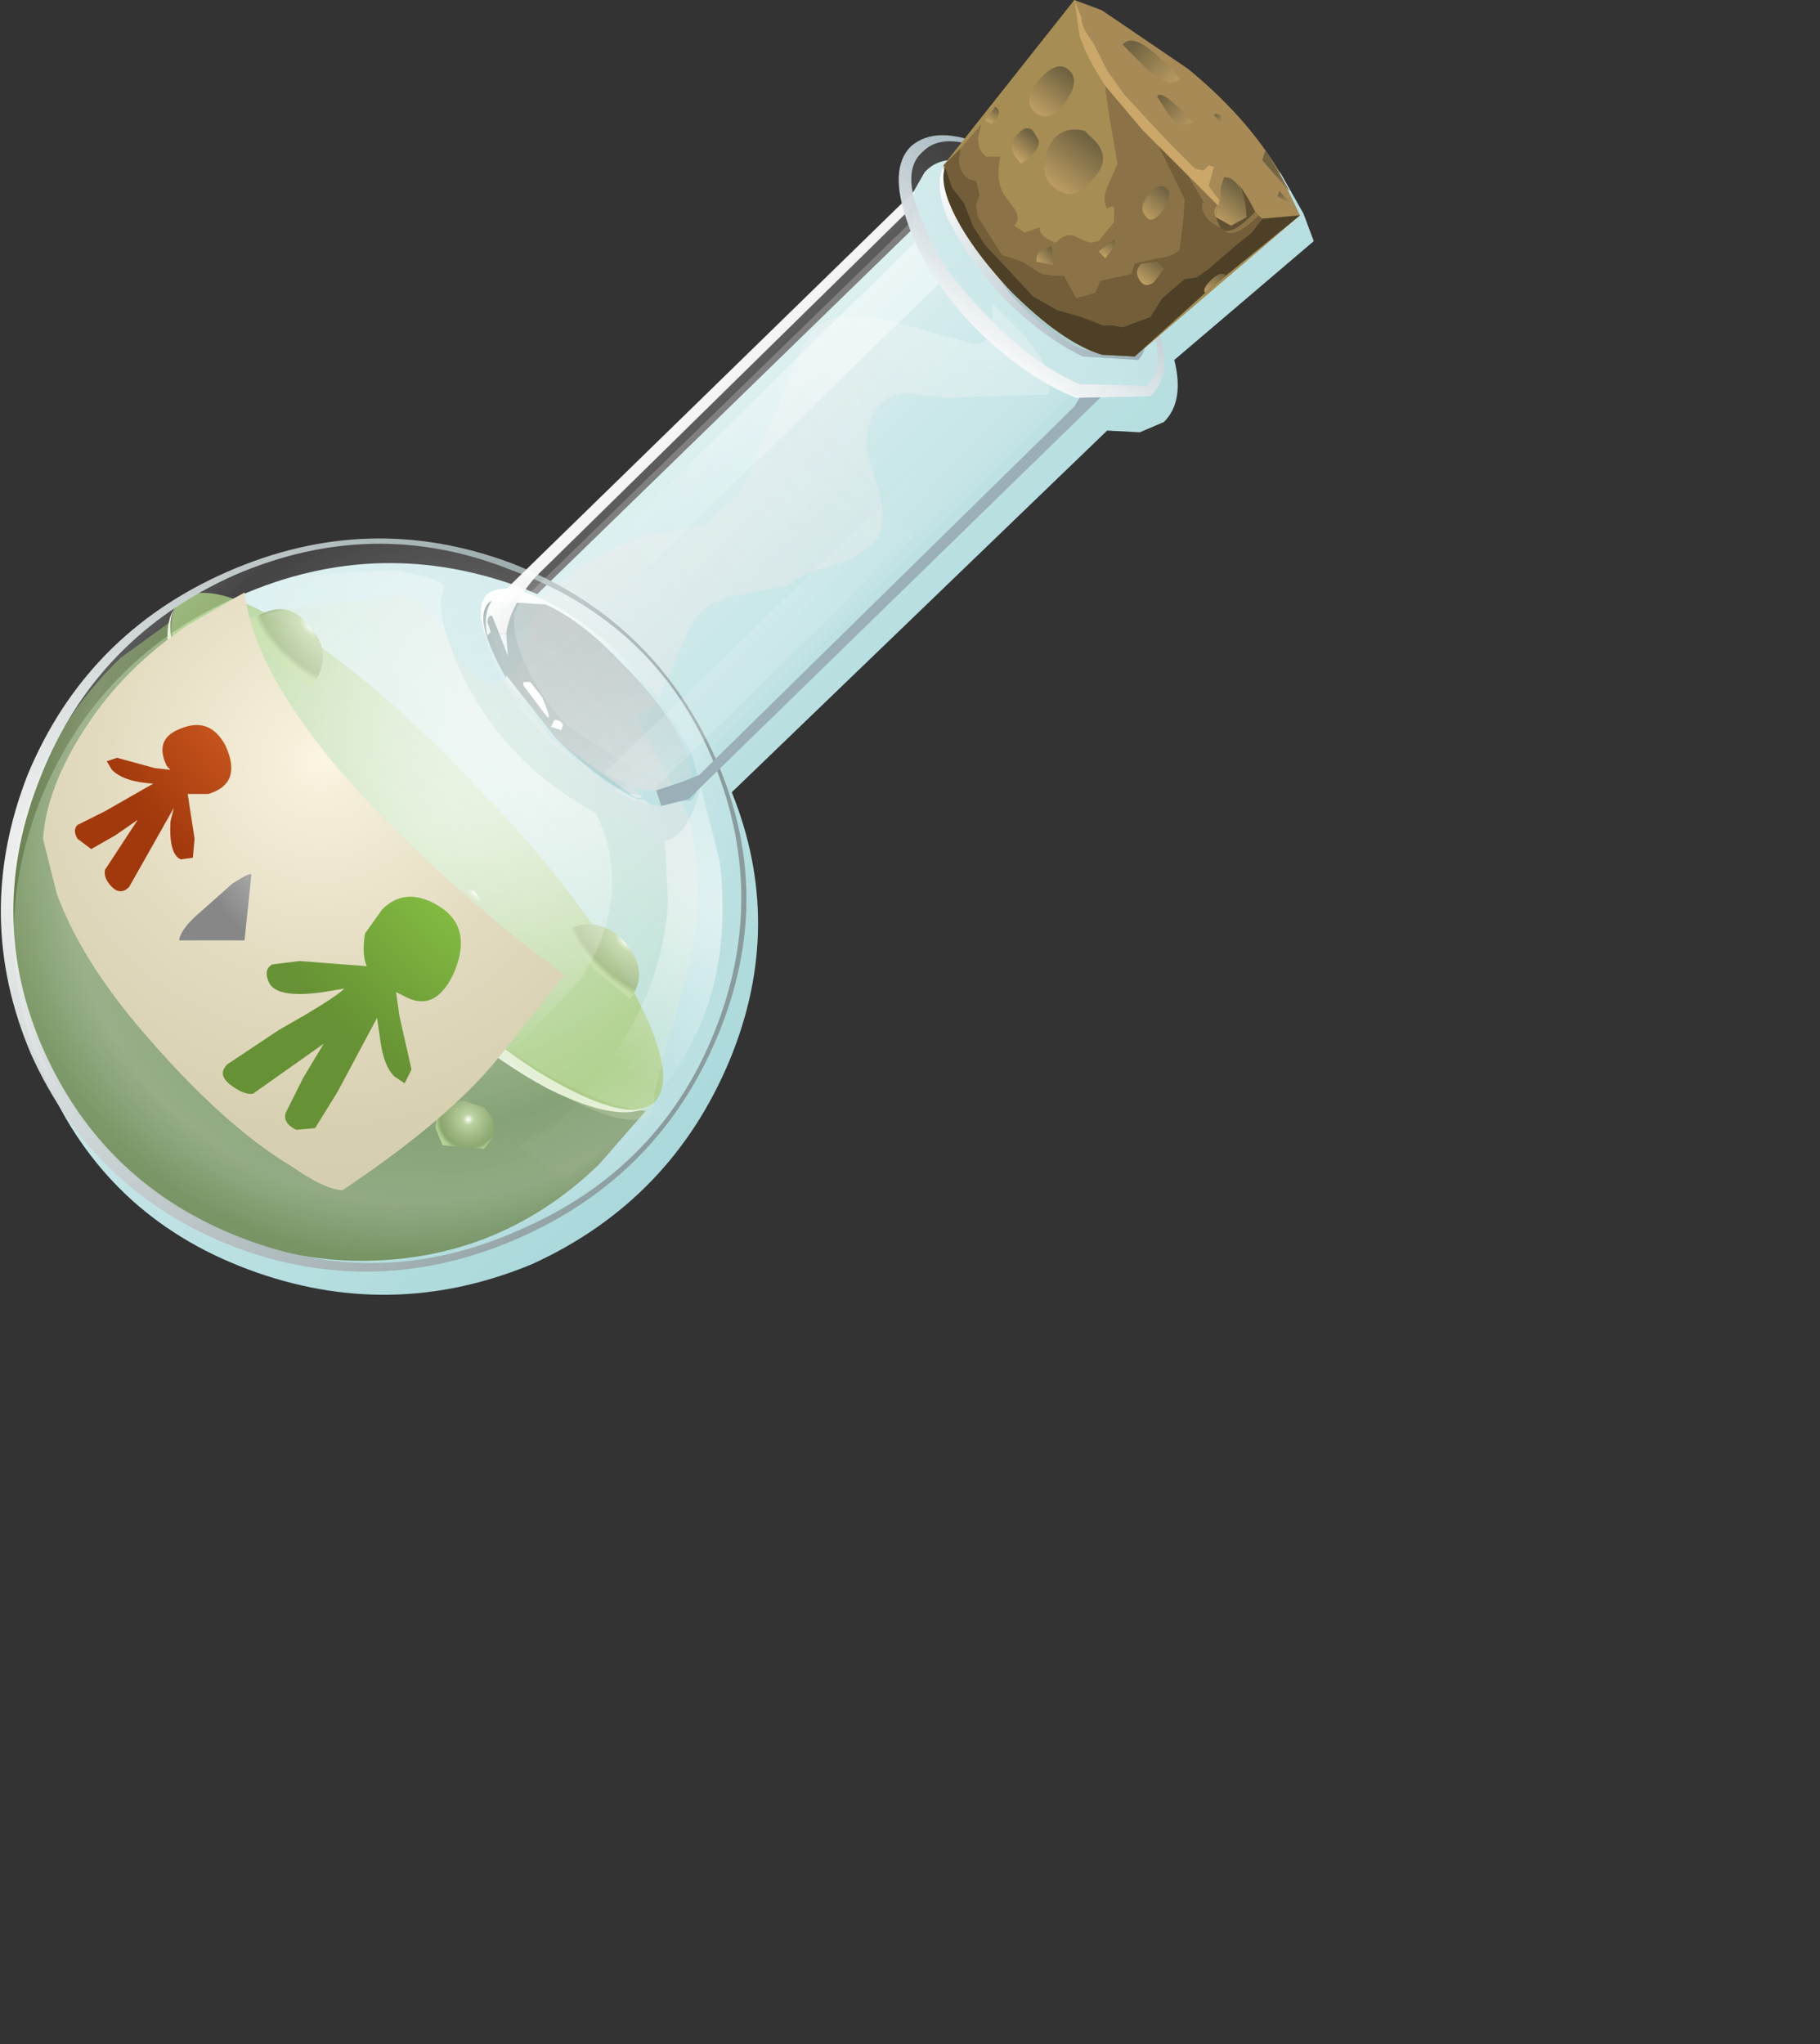 <?xml version="1.0" encoding="UTF-8" standalone="no"?>
<svg xmlns:xlink="http://www.w3.org/1999/xlink" height="59.35px" width="52.85px" xmlns="http://www.w3.org/2000/svg">
  <rect width="100%" height="100%" fill="#333333" stroke="none"/>
  <g transform="matrix(1.0, 0.0, 0.0, 1.0, 0.0, 0.0)">
    <use height="37.6" transform="matrix(1.0, 0.0, 0.0, 1.0, 0.0, 0.0)" width="38.15" xlink:href="#shape0"/>
  </g>
  <defs>
    <g id="shape0" transform="matrix(1.0, 0.0, 0.0, 1.0, 0.0, 0.0)">
      <path d="M31.6 0.75 L32.35 1.0 34.95 2.7 Q36.25 3.8 37.2 5.05 L37.85 6.2 38.15 7.0 34.1 10.45 Q34.4 11.65 33.8 12.25 L33.1 12.55 32.15 12.5 21.25 23.0 Q22.8 26.85 21.2 30.75 19.5 34.85 15.45 36.7 11.35 38.4 7.2 36.85 3.05 35.3 1.3 31.25 -0.45 27.3 1.2 23.15 2.9 19.05 6.95 17.3 11.05 15.5 15.25 17.1 L15.6 17.25 26.55 6.6 26.45 5.7 26.85 5.0 26.9 4.95 Q27.4 4.45 28.4 4.75 L31.6 0.75" fill="url(#gradient0)" fill-rule="evenodd" stroke="none"/>
      <path d="M10.1 26.5 Q12.5 29.0 14.85 30.55 17.2 32.1 18.75 32.25 L17.4 33.8 Q14.4 36.7 10.2 36.6 6.05 36.45 3.1 33.4 0.2 30.4 0.35 26.15 0.5 22.0 3.5 19.1 L4.95 18.05 Q5.45 21.45 10.1 26.5" fill="url(#gradient1)" fill-rule="evenodd" stroke="none"/>
      <path d="M10.6 29.6 Q10.15 29.95 9.65 29.95 9.0 29.9 8.7 29.5 8.25 29.05 8.2 28.5 8.2 27.9 8.65 27.55 9.05 27.15 9.6 27.2 10.2 27.2 10.55 27.65 11.0 28.1 11.0 28.6 11.0 29.2 10.6 29.6" fill="url(#gradient2)" fill-rule="evenodd" stroke="none"/>
      <path d="M4.95 21.95 L3.8 21.9 Q3.55 21.65 3.6 21.3 3.55 20.95 3.85 20.75 4.35 20.25 4.95 20.85 5.5 21.4 4.95 21.95" fill="url(#gradient3)" fill-rule="evenodd" stroke="none"/>
      <path d="M7.9 24.3 L6.75 24.25 Q6.2 23.7 6.75 23.15 L7.9 23.2 Q8.45 23.75 7.9 24.3" fill="url(#gradient4)" fill-rule="evenodd" stroke="none"/>
      <path d="M13.5 27.3 L12.95 27.45 Q12.65 27.45 12.4 27.2 11.85 26.55 12.35 26.05 12.6 25.8 12.95 25.85 L13.5 26.1 Q14.05 26.75 13.5 27.3" fill="url(#gradient5)" fill-rule="evenodd" stroke="none"/>
      <path d="M5.35 27.85 Q4.95 28.25 4.35 28.25 3.8 28.2 3.4 27.8 3.05 27.35 3.05 26.75 3.0 26.2 3.4 25.9 3.8 25.5 4.4 25.5 5.0 25.5 5.35 25.95 5.75 26.35 5.75 26.95 5.75 27.55 5.35 27.85" fill="url(#gradient6)" fill-rule="evenodd" stroke="none"/>
      <path d="M14.05 33.35 L12.85 33.25 12.65 32.75 Q12.65 32.35 12.9 32.1 L13.45 31.95 14.05 32.15 Q14.65 32.75 14.05 33.35" fill="url(#gradient7)" fill-rule="evenodd" stroke="none"/>
      <path d="M19.0 32.0 Q18.2 32.7 15.6 31.1 13.05 29.45 10.25 26.45 7.4 23.5 5.95 20.85 4.45 18.15 5.25 17.45 6.0 16.7 8.6 18.3 11.15 19.95 13.95 22.95 16.85 25.95 18.3 28.6 19.75 31.25 19.0 32.0" fill="url(#gradient8)" fill-rule="evenodd" stroke="none"/>
      <path d="M15.6 31.1 Q18.15 32.65 18.95 32.05 18.1 32.7 15.9 31.6 13.35 30.25 10.1 26.8 6.75 23.35 5.5 20.6 4.4 18.3 5.2 17.5 4.45 18.25 5.95 20.85 7.4 23.5 10.25 26.45 13.05 29.45 15.6 31.1" fill="#e3efd6" fill-rule="evenodd" stroke="none"/>
      <path d="M7.95 19.15 Q7.35 18.45 7.3 18.0 8.3 17.3 8.95 18.15 9.75 18.95 9.05 19.95 L7.95 19.15" fill="url(#gradient9)" fill-rule="evenodd" stroke="none"/>
      <path d="M12.95 26.65 L12.45 25.75 13.75 25.85 Q14.4 26.5 13.8 27.3 L12.95 26.65" fill="url(#gradient10)" fill-rule="evenodd" stroke="none"/>
      <path d="M9.65 24.95 Q9.0 24.3 8.8 23.6 10.0 22.9 10.9 23.8 L11.25 24.75 Q11.25 25.45 10.85 25.85 10.3 25.7 9.65 24.95" fill="url(#gradient11)" fill-rule="evenodd" stroke="none"/>
      <path d="M17.25 28.15 L16.55 26.95 Q17.4 26.6 18.1 27.3 18.9 28.2 18.3 29.0 L17.25 28.15" fill="url(#gradient12)" fill-rule="evenodd" stroke="none"/>
      <path d="M28.8 8.8 L29.7 9.7 Q30.6 10.7 30.45 11.45 L27.45 11.55 26.3 11.4 Q25.15 11.55 25.15 13.05 L25.55 14.35 Q25.8 15.5 25.25 15.85 24.85 16.25 23.9 16.5 23.2 16.7 22.9 17.0 L21.55 17.25 Q20.5 17.4 20.05 18.15 L19.3 19.9 Q19.0 20.7 18.7 20.7 18.3 20.7 19.0 21.8 L20.0 23.7 Q20.6 26.2 19.8 28.8 L19.0 31.7 Q19.15 33.05 17.05 32.15 14.6 31.1 11.0 27.3 7.55 23.65 6.25 20.65 5.15 18.25 5.95 18.25 L8.45 17.65 11.7 17.3 Q12.5 17.5 13.1 18.7 13.65 19.75 14.25 19.85 14.95 19.85 15.25 18.85 L15.6 17.5 Q17.05 16.05 18.75 15.55 L20.45 15.25 21.5 14.3 22.6 11.8 Q23.15 10.15 23.65 9.55 24.3 8.9 25.95 9.35 L28.15 9.95 Q28.95 10.15 28.8 8.8" fill="url(#gradient13)" fill-rule="evenodd" stroke="none"/>
      <path d="M15.05 35.95 Q10.95 37.75 6.8 36.2 2.7 34.6 0.9 30.6 -0.8 26.6 0.8 22.5 2.5 18.4 6.6 16.6 10.7 14.8 14.85 16.35 18.95 17.95 20.75 21.95 22.55 25.95 20.85 30.05 19.15 34.15 15.05 35.95" fill="url(#gradient14)" fill-rule="evenodd" stroke="none"/>
      <path d="M20.75 21.95 Q22.55 25.95 20.85 30.05 19.15 34.15 15.05 35.95 10.95 37.75 6.8 36.2 2.7 34.6 0.9 30.6 -0.8 26.6 0.8 22.5 2.5 18.4 6.6 16.6 10.7 14.8 14.85 16.35 18.95 17.95 20.75 21.95 M20.75 29.95 Q22.35 25.95 20.65 21.95 18.95 18.05 14.85 16.55 10.85 14.95 6.8 16.7 2.8 18.5 1.2 22.5 -0.45 26.55 1.25 30.45 3.0 34.4 7.05 35.95 11.1 37.5 15.1 35.7 19.15 33.95 20.75 29.95" fill="url(#gradient15)" fill-rule="evenodd" stroke="none"/>
      <path d="M17.3 23.6 Q18.45 25.95 16.85 28.45 L15.0 30.4 Q13.65 32.05 11.55 32.05 7.35 32.05 3.4 24.2 2.25 21.85 4.25 19.45 6.1 17.4 8.7 16.7 L11.45 16.55 Q12.65 16.75 12.9 17.0 L12.8 17.4 Q12.75 18.15 13.45 19.65 14.7 22.2 17.3 23.6" fill="url(#gradient16)" fill-rule="evenodd" stroke="none"/>
      <path d="M19.3 24.4 Q19.95 24.35 20.35 22.85 L20.9 25.0 Q21.2 27.6 20.4 29.6 19.6 31.5 17.95 33.05 L16.45 34.25 15.05 33.25 15.9 32.8 Q17.0 32.0 18.1 30.2 19.25 28.35 19.4 26.2 L19.3 24.4" fill="url(#gradient17)" fill-rule="evenodd" stroke="none"/>
      <path d="M20.05 23.25 L18.5 23.2 Q17.4 22.7 16.25 21.55 L18.45 23.15 19.9 23.2 Q20.3 22.8 19.85 21.65 19.35 20.55 18.15 19.35 16.95 18.05 15.85 17.55 L14.25 17.45 Q13.85 17.75 14.2 18.7 13.75 17.65 14.15 17.25 14.65 16.85 15.85 17.45 17.0 18.0 18.25 19.25 19.4 20.5 20.0 21.7 20.5 22.9 20.05 23.25" fill="url(#gradient18)" fill-rule="evenodd" stroke="none"/>
      <path d="M19.9 23.2 L18.25 23.05 Q17.15 22.45 15.95 21.25 14.8 20.1 14.3 18.9 13.8 17.8 14.25 17.45 L15.85 17.55 Q16.95 18.05 18.15 19.35 19.35 20.55 19.85 21.65 20.3 22.8 19.9 23.2" fill="url(#gradient19)" fill-rule="evenodd" stroke="none"/>
      <path d="M33.6 9.4 Q34.1 10.9 33.4 11.5 L31.25 11.55 Q29.75 10.95 28.25 9.45 26.85 7.95 26.35 6.45 25.8 4.9 26.45 4.25 27.2 3.6 28.65 4.25 30.15 4.85 31.6 6.3 33.05 7.85 33.6 9.4 M31.45 10.35 L33.05 10.45 Q33.5 10.0 33.0 8.9 32.55 7.75 31.4 6.5 30.3 5.3 29.1 4.8 L27.55 4.65 Q27.05 5.15 27.5 6.3 28.05 7.45 29.15 8.65 30.3 9.8 31.45 10.35" fill="url(#gradient20)" fill-rule="evenodd" stroke="none"/>
      <path d="M26.55 5.65 Q26.25 6.25 26.8 7.3 27.25 8.35 28.25 9.45 L30.4 11.1 Q31.45 11.65 32.1 11.4 L20.15 23.05 19.95 23.25 18.3 23.2 15.9 21.5 Q14.75 20.25 14.3 19.1 13.8 17.9 14.3 17.4 14.45 17.35 14.55 17.25 L26.55 5.65" fill="url(#gradient21)" fill-rule="evenodd" stroke="none"/>
      <path d="M28.35 9.35 Q29.85 11.05 31.3 11.3 L20.25 22.15 20.1 22.4 Q19.6 22.8 18.5 22.4 L16.45 21.05 Q15.45 19.95 15.1 18.9 14.7 17.8 15.2 17.4 L15.45 17.15 26.55 6.35 Q26.8 7.8 28.35 9.35" fill="url(#gradient22)" fill-rule="evenodd" stroke="none"/>
      <path d="M16.95 22.25 L16.0 21.4 14.7 19.8 14.7 19.6 16.2 21.5 16.95 22.25" fill="url(#gradient23)" fill-rule="evenodd" stroke="none"/>
      <path d="M26.55 5.55 L26.5 6.0 15.65 16.65 15.55 16.75 Q14.8 17.6 14.7 18.4 L14.5 18.4 14.3 17.9 Q14.2 17.8 14.15 18.05 L14.25 18.35 14.15 18.45 Q14.0 17.7 14.4 17.3 L14.65 17.15 26.55 5.55" fill="url(#gradient24)" fill-rule="evenodd" stroke="none"/>
      <path d="M31.2 11.8 L31.35 11.55 30.9 11.3 30.95 11.25 32.15 11.35 20.25 22.95 20.0 23.2 19.2 23.4 19.05 22.95 19.8 22.7 20.3 22.5 31.2 11.8" fill="url(#gradient25)" fill-rule="evenodd" stroke="none"/>
      <path d="M26.65 6.95 L27.35 8.15 15.4 19.8 15.2 19.8 15.2 19.9 15.15 19.95 15.0 19.4 14.85 19.35 14.7 19.6 14.25 18.35 14.5 18.4 14.75 19.05 14.7 18.4 14.9 18.5 26.65 6.95" fill="url(#gradient26)" fill-rule="evenodd" stroke="none"/>
      <path d="M14.75 19.05 L14.5 18.4 14.7 18.4 14.75 19.05" fill="url(#gradient27)" fill-rule="evenodd" stroke="none"/>
      <path d="M14.75 19.05 L14.5 18.4 14.7 18.4 14.75 19.05" fill="url(#gradient28)" fill-rule="evenodd" stroke="none"/>
      <path d="M29.8 10.6 L30.8 11.3 30.9 11.3 19.05 22.85 19.05 22.95 18.4 22.9 18.85 23.35 Q18.35 23.25 17.85 22.95 L18.2 22.8 18.1 22.7 17.55 22.45 29.8 10.6" fill="url(#gradient29)" fill-rule="evenodd" stroke="none"/>
      <path d="M19.05 22.95 L19.2 23.4 18.85 23.35 18.4 22.9 19.05 22.95" fill="url(#gradient30)" fill-rule="evenodd" stroke="none"/>
      <path d="M19.05 22.95 L19.2 23.4 18.85 23.35 18.4 22.9 19.05 22.95" fill="url(#gradient31)" fill-rule="evenodd" stroke="none"/>
      <path d="M15.2 19.8 L15.4 19.8 15.75 20.25 Q16.1 21.1 15.8 20.7 L15.2 19.9 15.2 19.8" fill="#ffffff" fill-rule="evenodd" stroke="none"/>
      <path d="M16.0 21.1 L16.1 20.9 Q16.3 20.9 16.35 21.05 L16.3 21.2 16.0 21.1" fill="#ffffff" fill-rule="evenodd" stroke="none"/>
      <path d="M33.05 10.45 L31.45 10.35 Q30.3 9.8 29.15 8.65 28.05 7.45 27.5 6.3 27.05 5.15 27.55 4.65 L29.1 4.8 Q30.3 5.3 31.4 6.5 32.55 7.75 33.0 8.9 33.5 10.0 33.05 10.45" fill="url(#gradient32)" fill-rule="evenodd" stroke="none"/>
      <path d="M33.6 9.4 Q34.1 10.9 33.4 11.5 L31.25 11.55 Q29.75 10.95 28.25 9.45 26.85 7.95 26.35 6.45 25.8 4.9 26.45 4.25 27.2 3.6 28.65 4.25 30.15 4.85 31.6 6.3 33.05 7.85 33.6 9.4 M31.35 11.15 L33.3 11.2 Q33.9 10.6 33.35 9.25 32.85 7.85 31.45 6.45 30.1 5.0 28.7 4.4 27.4 3.8 26.8 4.4 26.15 4.95 26.75 6.35 27.25 7.75 28.6 9.1 29.95 10.55 31.35 11.15" fill="url(#gradient33)" fill-rule="evenodd" stroke="none"/>
      <path d="M33.05 10.45 L31.45 10.35 Q30.3 9.8 29.15 8.65 28.05 7.45 27.5 6.3 27.05 5.15 27.55 4.65 L29.1 4.8 30.5 5.7 Q29.85 5.15 29.2 4.9 L27.7 4.8 Q27.2 5.2 27.7 6.3 28.1 7.4 29.25 8.55 30.3 9.7 31.4 10.2 L32.9 10.3 Q33.4 9.9 32.95 8.85 L32.25 7.55 33.05 8.95 Q33.5 10.0 33.05 10.45" fill="url(#gradient34)" fill-rule="evenodd" stroke="none"/>
      <path d="M33.0 8.9 Q33.5 10.0 33.05 10.45 L31.45 10.35 Q30.3 9.8 29.15 8.65 28.05 7.45 27.5 6.3 27.05 5.15 27.55 4.65 L29.1 4.8 30.5 5.7 Q29.85 5.15 29.2 4.9 L27.8 4.8 Q27.3 5.2 27.8 6.3 L29.3 8.5 Q30.35 9.65 31.45 10.15 L32.95 10.25 Q33.4 9.8 32.9 8.7 L32.5 7.9 33.0 8.9" fill="url(#gradient35)" fill-rule="evenodd" stroke="none"/>
      <path d="M37.75 6.25 L32.95 10.35 32.0 10.3 Q30.85 9.95 29.35 8.45 27.9 6.9 27.5 5.7 L27.4 4.8 31.2 0.0 32.0 0.3 34.5 2.0 Q36.15 3.35 37.1 4.9 L37.75 6.25" fill="#a78a56" fill-rule="evenodd" stroke="none"/>
      <path d="M35.4 5.8 L35.35 6.25 34.3 6.1 32.3 4.5 Q30.95 3.15 30.65 2.45 L30.25 1.35 31.2 0.0 31.4 0.5 Q31.4 0.8 31.75 1.25 L32.15 2.05 32.65 2.75 33.95 4.15 34.7 4.9 34.95 4.95 35.1 4.8 35.25 4.85 35.1 5.4 35.4 5.8" fill="#cba769" fill-rule="evenodd" stroke="none"/>
      <path d="M34.15 2.15 Q34.4 2.4 33.9 2.4 L33.4 2.1 32.6 1.3 Q32.9 0.9 33.8 1.8 L34.15 2.15" fill="url(#gradient36)" fill-rule="evenodd" stroke="none"/>
      <path d="M33.6 2.8 Q33.7 2.6 34.3 3.2 L34.65 3.55 34.25 3.65 33.95 3.35 33.6 2.8" fill="url(#gradient37)" fill-rule="evenodd" stroke="none"/>
      <path d="M35.3 3.3 L35.45 3.35 35.5 3.6 35.25 3.35 35.3 3.3" fill="url(#gradient38)" fill-rule="evenodd" stroke="none"/>
      <path d="M36.65 4.65 L36.75 4.35 37.45 5.55 37.35 5.45 36.65 4.65" fill="url(#gradient39)" fill-rule="evenodd" stroke="none"/>
      <path d="M37.1 5.7 L37.15 5.55 37.55 5.95 37.1 5.7" fill="url(#gradient40)" fill-rule="evenodd" stroke="none"/>
      <path d="M37.75 6.25 L32.95 10.35 32.0 10.3 Q30.85 9.95 29.35 8.45 27.9 6.9 27.5 5.7 L27.4 4.8 31.2 0.0 31.35 1.05 Q31.85 2.45 33.2 3.8 L35.45 6.05 35.45 5.55 Q35.45 5.15 35.65 5.15 35.95 5.15 36.5 6.2 L37.75 6.25" fill="#a58d54" fill-rule="evenodd" stroke="none"/>
      <path d="M30.55 7.15 Q30.05 7.25 30.1 7.6 L30.6 7.7 30.55 7.45 30.55 7.15 M31.9 7.3 L32.1 7.5 32.4 7.1 32.35 6.95 31.9 7.3 M33.95 5.55 L33.85 5.45 Q33.6 5.3 33.35 5.65 33.05 6.05 33.25 6.25 33.4 6.5 33.65 6.25 34.0 5.9 33.95 5.55 M35.35 5.95 Q35.2 6.1 35.3 6.3 L35.45 6.65 Q35.75 6.85 36.3 6.3 L36.45 6.15 36.55 6.25 Q35.95 6.85 35.65 6.75 L35.1 6.4 Q34.8 6.0 34.95 5.85 L34.5 5.1 33.65 4.25 34.4 5.8 34.35 6.45 34.25 7.25 Q34.05 7.45 33.6 7.5 L32.95 7.65 32.85 7.95 31.95 8.15 31.8 8.5 31.25 8.65 30.9 8.0 30.6 8.0 30.25 7.95 29.7 7.6 29.1 7.4 28.4 6.3 28.35 5.95 28.45 5.65 28.35 5.25 Q27.9 5.2 27.85 4.65 L27.9 4.3 28.5 3.6 28.4 4.0 Q28.4 4.4 28.65 4.55 L29.05 4.55 Q28.9 5.2 29.15 5.65 L29.45 6.05 Q29.65 6.35 29.45 6.55 L29.75 6.75 30.2 6.6 Q30.15 6.85 30.65 7.05 31.0 6.7 31.3 6.9 L31.65 7.05 31.9 7.0 32.35 6.45 32.35 6.15 Q32.4 5.9 32.15 6.05 32.0 5.8 32.15 5.45 L32.45 4.75 32.2 3.3 32.1 2.6 32.1 2.5 33.2 3.8 35.35 5.95" fill="#8b7347" fill-rule="evenodd" stroke="none"/>
      <path d="M35.3 6.3 L35.75 6.55 36.2 6.3 36.15 5.85 Q36.0 5.2 35.65 5.15 35.95 5.15 36.45 6.15 L36.3 6.3 Q35.75 6.85 35.45 6.65 L35.3 6.3" fill="#615031" fill-rule="evenodd" stroke="none"/>
      <path d="M33.15 7.65 Q32.95 7.85 33.05 8.05 33.2 8.4 33.5 8.2 L33.8 7.8 33.6 7.6 33.15 7.65 M35.65 6.75 Q35.95 6.85 36.55 6.25 L36.65 6.35 36.35 6.75 35.85 7.15 35.1 7.8 34.75 8.05 34.4 8.1 33.75 8.65 33.4 9.2 32.6 9.5 32.35 9.45 32.05 9.45 31.4 9.2 30.7 9.0 30.0 8.6 28.6 7.1 28.25 6.55 28.0 5.9 27.65 5.45 27.45 4.85 27.4 4.8 27.9 4.3 27.85 4.65 Q27.9 5.2 28.35 5.25 L28.45 5.65 28.35 5.95 28.4 6.3 29.1 7.4 29.7 7.6 30.25 7.95 30.6 8.0 30.9 8.0 31.25 8.65 31.8 8.5 31.95 8.15 32.85 7.95 32.95 7.65 33.6 7.5 Q34.05 7.45 34.25 7.25 L34.35 6.45 34.4 5.8 33.65 4.25 34.5 5.1 34.95 5.85 Q34.8 6.0 35.1 6.4 L35.65 6.75" fill="#735e39" fill-rule="evenodd" stroke="none"/>
      <path d="M35.85 7.15 L36.35 6.75 36.65 6.35 37.75 6.25 35.6 8.0 Q35.45 7.85 35.15 8.15 34.9 8.4 35.0 8.5 L32.95 10.35 32.0 10.3 Q30.85 9.95 29.35 8.45 28.0 7.0 27.55 5.85 27.3 5.2 27.45 4.85 L27.65 5.45 28.0 5.9 28.25 6.55 28.6 7.1 30.0 8.6 30.7 9.0 31.4 9.2 32.05 9.45 32.35 9.45 32.6 9.5 33.4 9.2 33.75 8.65 34.4 8.1 34.75 8.05 35.1 7.8 35.85 7.15" fill="#4d4027" fill-rule="evenodd" stroke="none"/>
      <path d="M30.1 3.3 Q29.65 2.95 30.15 2.35 30.65 1.75 31.0 2.0 31.4 2.3 30.95 2.95 30.55 3.55 30.1 3.3" fill="url(#gradient41)" fill-rule="evenodd" stroke="none"/>
      <path d="M30.9 5.6 Q30.1 5.3 30.4 4.4 30.7 3.6 31.5 3.8 L31.65 3.95 Q32.25 4.45 31.9 5.0 31.3 5.8 30.9 5.6" fill="url(#gradient42)" fill-rule="evenodd" stroke="none"/>
      <path d="M29.4 4.1 Q29.75 3.55 30.0 3.8 L30.15 4.05 Q30.25 4.35 29.65 4.75 29.3 4.4 29.4 4.1" fill="url(#gradient43)" fill-rule="evenodd" stroke="none"/>
      <path d="M28.9 3.1 Q29.15 3.25 28.8 3.6 L28.6 3.5 28.9 3.1" fill="url(#gradient44)" fill-rule="evenodd" stroke="none"/>
      <path d="M33.25 6.25 Q33.05 6.05 33.35 5.65 33.6 5.3 33.85 5.45 L33.95 5.55 Q34.0 5.9 33.65 6.25 33.4 6.5 33.25 6.25" fill="#705c39" fill-rule="evenodd" stroke="none"/>
      <path d="M33.25 6.25 Q33.05 6.05 33.35 5.65 33.6 5.3 33.85 5.45 L33.95 5.55 Q34.0 5.9 33.65 6.25 33.4 6.5 33.25 6.25" fill="url(#gradient45)" fill-rule="evenodd" stroke="none"/>
      <path d="M32.4 7.1 L32.1 7.5 31.9 7.3 32.35 6.95 32.4 7.1" fill="#705c39" fill-rule="evenodd" stroke="none"/>
      <path d="M32.4 7.1 L32.1 7.5 31.9 7.3 32.35 6.95 32.4 7.1" fill="url(#gradient46)" fill-rule="evenodd" stroke="none"/>
      <path d="M30.55 7.45 L30.6 7.7 30.1 7.6 Q30.05 7.25 30.55 7.15 L30.55 7.45" fill="#705c39" fill-rule="evenodd" stroke="none"/>
      <path d="M30.55 7.45 L30.6 7.7 30.1 7.6 Q30.05 7.25 30.55 7.15 L30.55 7.45" fill="url(#gradient47)" fill-rule="evenodd" stroke="none"/>
      <path d="M33.6 7.6 L33.8 7.8 33.5 8.2 Q33.2 8.4 33.05 8.05 32.95 7.85 33.15 7.65 L33.6 7.6" fill="#615031" fill-rule="evenodd" stroke="none"/>
      <path d="M33.6 7.6 L33.8 7.8 33.5 8.2 Q33.2 8.4 33.05 8.05 32.95 7.85 33.15 7.65 L33.6 7.6" fill="url(#gradient48)" fill-rule="evenodd" stroke="none"/>
      <path d="M35.15 8.15 Q35.45 7.85 35.6 8.0 L35.0 8.5 Q34.9 8.4 35.15 8.15" fill="#4d4027" fill-rule="evenodd" stroke="none"/>
      <path d="M35.15 8.15 Q35.45 7.85 35.6 8.0 L35.0 8.5 Q34.9 8.4 35.15 8.15" fill="url(#gradient49)" fill-rule="evenodd" stroke="none"/>
      <path d="M35.5 5.3 L35.55 5.15 Q35.95 5.15 36.15 5.85 L36.2 6.3 35.75 6.55 35.3 6.3 35.35 5.95 35.45 6.05 35.45 5.85 35.45 5.45 35.5 5.3" fill="#615031" fill-rule="evenodd" stroke="none"/>
      <path d="M35.5 5.3 L35.55 5.15 Q35.95 5.15 36.15 5.85 L36.2 6.3 35.75 6.55 35.3 6.3 35.35 5.95 35.45 6.05 35.45 5.85 35.45 5.45 35.5 5.3" fill="url(#gradient50)" fill-rule="evenodd" stroke="none"/>
      <path d="M12.0 24.6 Q14.25 26.75 16.4 28.3 L14.4 30.8 Q12.95 32.55 9.95 34.55 9.45 34.55 8.45 33.85 6.45 32.65 4.1 29.9 2.35 27.85 1.65 25.95 L1.25 24.35 Q1.35 22.85 2.5 21.1 3.6 19.4 5.45 18.15 L7.1 17.2 Q7.5 20.3 12.0 24.6" fill="url(#gradient51)" fill-rule="evenodd" stroke="none"/>
      <path d="M9.4 28.8 Q8.0 29.0 7.8 28.5 7.65 28.15 7.9 28.0 L8.7 27.9 10.65 28.05 Q10.5 27.7 10.6 27.1 L11.1 26.4 Q11.75 25.75 12.65 26.25 13.75 26.85 13.2 28.2 12.65 29.45 11.7 28.9 L11.5 28.8 11.6 29.5 11.95 31.05 11.75 31.45 11.45 31.25 Q11.15 30.95 11.05 30.25 L10.95 29.55 9.8 31.7 9.15 32.75 8.6 32.8 Q8.2 32.6 8.3 32.3 L8.8 31.3 9.4 30.3 7.35 31.75 Q7.1 31.8 6.7 31.5 6.3 31.2 6.6 30.9 L8.1 29.9 Q9.7 29.0 10.0 28.7 L9.4 28.8" fill="url(#gradient52)" fill-rule="evenodd" stroke="none"/>
      <path d="M5.65 24.35 L5.6 24.9 5.25 24.95 Q4.9 24.8 4.95 23.85 L5.05 23.45 3.75 25.75 Q3.5 26.0 3.25 25.75 3.0 25.5 3.05 25.25 L4.0 23.8 3.35 24.25 2.65 24.65 2.25 24.35 Q2.1 24.1 2.25 23.95 L3.05 23.55 4.45 22.75 Q3.6 22.7 3.25 22.35 L3.1 22.1 3.4 22.0 4.5 22.3 4.95 22.35 4.85 22.25 Q4.45 21.45 5.25 21.15 6.1 20.8 6.55 21.65 7.05 22.75 6.05 23.05 L5.45 23.05 5.65 24.35" fill="url(#gradient53)" fill-rule="evenodd" stroke="none"/>
      <path d="M7.1 27.3 L5.2 27.3 Q5.25 26.95 5.85 26.45 L6.75 25.65 Q7.3 25.3 7.3 25.4 L7.1 27.3" fill="url(#gradient54)" fill-rule="evenodd" stroke="none"/>
    </g>
    <linearGradient gradientTransform="matrix(0.009, 0.009, -0.019, 0.019, 19.4, 18.75)" gradientUnits="userSpaceOnUse" id="gradient0" spreadMethod="pad" x1="-819.2" x2="819.2">
      <stop offset="0.0" stop-color="#d9eeef"/>
      <stop offset="1.0" stop-color="#abd9db"/>
    </linearGradient>
    <radialGradient cx="0" cy="0" gradientTransform="matrix(-0.006, 0.016, 0.016, 0.006, 11.15, 22.55)" gradientUnits="userSpaceOnUse" id="gradient1" r="819.2" spreadMethod="pad">
      <stop offset="0.0" stop-color="#7f9f59" stop-opacity="0.667"/>
      <stop offset="0.988" stop-color="#688349" stop-opacity="0.847"/>
    </radialGradient>
    <radialGradient cx="0" cy="0" gradientTransform="matrix(-0.001, 0.002, 0.002, 0.001, 9.75, 28.15)" gradientUnits="userSpaceOnUse" id="gradient2" r="819.2" spreadMethod="pad">
      <stop offset="0.0" stop-color="#ffffff"/>
      <stop offset="0.165" stop-color="#b5ce99"/>
      <stop offset="0.859" stop-color="#7f9d5c" stop-opacity="0.847"/>
      <stop offset="1.0" stop-color="#b6d691" stop-opacity="0.847"/>
    </radialGradient>
    <radialGradient cx="0" cy="0" gradientTransform="matrix(-6.0E-4, 0.001, 0.001, 6.0E-4, 4.5, 21.1)" gradientUnits="userSpaceOnUse" id="gradient3" r="819.2" spreadMethod="pad">
      <stop offset="0.0" stop-color="#ffffff"/>
      <stop offset="0.165" stop-color="#b5ce99"/>
      <stop offset="0.859" stop-color="#7f9d5c" stop-opacity="0.847"/>
      <stop offset="1.0" stop-color="#b6d691" stop-opacity="0.847"/>
    </radialGradient>
    <radialGradient cx="0" cy="0" gradientTransform="matrix(-6.0E-4, 0.001, 0.001, 6.0E-4, 7.4, 23.5)" gradientUnits="userSpaceOnUse" id="gradient4" r="819.2" spreadMethod="pad">
      <stop offset="0.0" stop-color="#ffffff"/>
      <stop offset="0.165" stop-color="#b5ce99"/>
      <stop offset="0.859" stop-color="#7f9d5c" stop-opacity="0.847"/>
      <stop offset="1.0" stop-color="#b6d691" stop-opacity="0.847"/>
    </radialGradient>
    <radialGradient cx="0" cy="0" gradientTransform="matrix(-6.0E-4, 0.001, 0.001, 6.0E-4, 13.1, 26.4)" gradientUnits="userSpaceOnUse" id="gradient5" r="819.2" spreadMethod="pad">
      <stop offset="0.0" stop-color="#ffffff"/>
      <stop offset="0.165" stop-color="#b5ce99"/>
      <stop offset="0.859" stop-color="#7f9d5c" stop-opacity="0.847"/>
      <stop offset="1.0" stop-color="#b6d691" stop-opacity="0.847"/>
    </radialGradient>
    <radialGradient cx="0" cy="0" gradientTransform="matrix(-0.001, 0.002, 0.002, 0.001, 4.55, 26.45)" gradientUnits="userSpaceOnUse" id="gradient6" r="819.2" spreadMethod="pad">
      <stop offset="0.0" stop-color="#ffffff"/>
      <stop offset="0.165" stop-color="#b5ce99"/>
      <stop offset="0.859" stop-color="#7f9d5c" stop-opacity="0.847"/>
      <stop offset="1.0" stop-color="#b6d691" stop-opacity="0.847"/>
    </radialGradient>
    <radialGradient cx="0" cy="0" gradientTransform="matrix(-6.0E-4, 0.001, 0.001, 6.0E-4, 13.6, 32.5)" gradientUnits="userSpaceOnUse" id="gradient7" r="819.2" spreadMethod="pad">
      <stop offset="0.0" stop-color="#ffffff"/>
      <stop offset="0.165" stop-color="#b5ce99"/>
      <stop offset="0.859" stop-color="#7f9d5c" stop-opacity="0.847"/>
      <stop offset="1.0" stop-color="#b6d691" stop-opacity="0.847"/>
    </radialGradient>
    <radialGradient cx="0" cy="0" gradientTransform="matrix(-0.005, 0.012, 0.012, 0.004, 12.7, 20.9)" gradientUnits="userSpaceOnUse" id="gradient8" r="819.2" spreadMethod="pad">
      <stop offset="0.0" stop-color="#b7d798" stop-opacity="0.667"/>
      <stop offset="0.988" stop-color="#99c267" stop-opacity="0.847"/>
    </radialGradient>
    <radialGradient cx="0" cy="0" gradientTransform="matrix(-0.001, 0.001, 0.002, 0.002, 9.0, 18.2)" gradientUnits="userSpaceOnUse" id="gradient9" r="819.2" spreadMethod="pad">
      <stop offset="0.0" stop-color="#ffffff"/>
      <stop offset="0.165" stop-color="#b5ce99"/>
      <stop offset="0.859" stop-color="#7f9d5c" stop-opacity="0.847"/>
      <stop offset="1.0" stop-color="#b6d691" stop-opacity="0.847"/>
    </radialGradient>
    <radialGradient cx="0" cy="0" gradientTransform="matrix(-0.001, 9.0E-4, 0.002, 0.002, 13.8, 25.9)" gradientUnits="userSpaceOnUse" id="gradient10" r="819.2" spreadMethod="pad">
      <stop offset="0.0" stop-color="#ffffff"/>
      <stop offset="0.165" stop-color="#b5ce99"/>
      <stop offset="0.859" stop-color="#7f9d5c" stop-opacity="0.847"/>
      <stop offset="1.0" stop-color="#b6d691" stop-opacity="0.847"/>
    </radialGradient>
    <radialGradient cx="0" cy="0" gradientTransform="matrix(-0.002, 0.001, 0.002, 0.003, 10.85, 23.95)" gradientUnits="userSpaceOnUse" id="gradient11" r="819.2" spreadMethod="pad">
      <stop offset="0.0" stop-color="#ffffff"/>
      <stop offset="0.165" stop-color="#b5ce99"/>
      <stop offset="0.859" stop-color="#7f9d5c" stop-opacity="0.847"/>
      <stop offset="1.0" stop-color="#b6d691" stop-opacity="0.847"/>
    </radialGradient>
    <radialGradient cx="0" cy="0" gradientTransform="matrix(-0.001, 9.0E-4, 0.002, 0.002, 18.15, 27.35)" gradientUnits="userSpaceOnUse" id="gradient12" r="819.2" spreadMethod="pad">
      <stop offset="0.0" stop-color="#ffffff"/>
      <stop offset="0.165" stop-color="#b5ce99"/>
      <stop offset="0.859" stop-color="#7f9d5c" stop-opacity="0.847"/>
      <stop offset="1.0" stop-color="#b6d691" stop-opacity="0.847"/>
    </radialGradient>
    <radialGradient cx="0" cy="0" gradientTransform="matrix(-0.017, 0.016, 0.03, 0.033, 28.2, 9.6)" gradientUnits="userSpaceOnUse" id="gradient13" r="819.2" spreadMethod="pad">
      <stop offset="0.0" stop-color="#ffffff" stop-opacity="0.259"/>
      <stop offset="0.165" stop-color="#ebebeb" stop-opacity="0.369"/>
      <stop offset="0.859" stop-color="#e0e0e0" stop-opacity="0.459"/>
      <stop offset="1.0" stop-color="#d8ebba" stop-opacity="0.227"/>
    </radialGradient>
    <radialGradient cx="0" cy="0" gradientTransform="matrix(-0.01, 0.013, 0.012, 0.009, 12.95, 23.65)" gradientUnits="userSpaceOnUse" id="gradient14" r="819.2" spreadMethod="pad">
      <stop offset="0.0" stop-color="#ffffff" stop-opacity="0.478"/>
      <stop offset="0.71" stop-color="#ffffff" stop-opacity="0.082"/>
      <stop offset="0.867" stop-color="#ffffff" stop-opacity="0.2"/>
      <stop offset="1.0" stop-color="#ffffff" stop-opacity="0.027"/>
    </radialGradient>
    <radialGradient cx="0" cy="0" gradientTransform="matrix(0.023, 0.002, 0.002, -0.023, 2.05, 25.05)" gradientUnits="userSpaceOnUse" id="gradient15" r="819.2" spreadMethod="pad">
      <stop offset="0.0" stop-color="#ffffff" stop-opacity="0.949"/>
      <stop offset="1.0" stop-color="#8a9b9e"/>
    </radialGradient>
    <radialGradient cx="0" cy="0" gradientTransform="matrix(-0.006, 0.01, 0.011, 0.008, 15.85, 20.65)" gradientUnits="userSpaceOnUse" id="gradient16" r="819.2" spreadMethod="pad">
      <stop offset="0.0" stop-color="#ffffff" stop-opacity="0.588"/>
      <stop offset="1.0" stop-color="#ffffff" stop-opacity="0.0"/>
    </radialGradient>
    <radialGradient cx="0" cy="0" gradientTransform="matrix(-0.004, 0.006, 0.007, 0.005, 21.7, 26.3)" gradientUnits="userSpaceOnUse" id="gradient17" r="819.2" spreadMethod="pad">
      <stop offset="0.0" stop-color="#ffffff" stop-opacity="0.62"/>
      <stop offset="1.0" stop-color="#ffffff" stop-opacity="0.027"/>
    </radialGradient>
    <linearGradient gradientTransform="matrix(0.002, 0.004, 0.004, -0.002, 17.1, 20.3)" gradientUnits="userSpaceOnUse" id="gradient18" spreadMethod="pad" x1="-819.2" x2="819.2">
      <stop offset="0.0" stop-color="#ffffff" stop-opacity="0.949"/>
      <stop offset="1.0" stop-color="#abd9db"/>
    </linearGradient>
    <linearGradient gradientTransform="matrix(0.002, 0.004, 0.004, -0.002, 17.2, 20.5)" gradientUnits="userSpaceOnUse" id="gradient19" spreadMethod="pad" x1="-819.2" x2="819.2">
      <stop offset="0.0" stop-color="#000000" stop-opacity="0.247"/>
      <stop offset="1.0" stop-color="#000000" stop-opacity="0.027"/>
    </linearGradient>
    <linearGradient gradientTransform="matrix(0.002, -0.003, -0.003, -0.002, 30.0, 7.9)" gradientUnits="userSpaceOnUse" id="gradient20" spreadMethod="pad" x1="-819.2" x2="819.2">
      <stop offset="0.0" stop-color="#ffffff" stop-opacity="0.22"/>
      <stop offset="1.0" stop-color="#ffffff" stop-opacity="0.027"/>
    </linearGradient>
    <linearGradient gradientTransform="matrix(0.004, 0.004, 0.007, -0.007, 22.7, 15.0)" gradientUnits="userSpaceOnUse" id="gradient21" spreadMethod="pad" x1="-819.2" x2="819.2">
      <stop offset="0.0" stop-color="#ffffff" stop-opacity="0.22"/>
      <stop offset="1.0" stop-color="#ffffff" stop-opacity="0.027"/>
    </linearGradient>
    <linearGradient gradientTransform="matrix(0.003, 0.003, 0.006, -0.006, 22.75, 14.95)" gradientUnits="userSpaceOnUse" id="gradient22" spreadMethod="pad" x1="-819.2" x2="819.2">
      <stop offset="0.0" stop-color="#ffffff" stop-opacity="0.22"/>
      <stop offset="1.0" stop-color="#ffffff" stop-opacity="0.027"/>
    </linearGradient>
    <linearGradient gradientTransform="matrix(0.003, 0.004, 0.007, -0.007, 16.1, 21.3)" gradientUnits="userSpaceOnUse" id="gradient23" spreadMethod="pad" x1="-819.2" x2="819.2">
      <stop offset="0.0" stop-color="#ffffff" stop-opacity="0.949"/>
      <stop offset="1.0" stop-color="#abd9db"/>
    </linearGradient>
    <linearGradient gradientTransform="matrix(0.004, 0.004, 0.008, -0.008, 23.3, 15.1)" gradientUnits="userSpaceOnUse" id="gradient24" spreadMethod="pad" x1="-819.2" x2="819.2">
      <stop offset="0.0" stop-color="#ffffff" stop-opacity="0.949"/>
      <stop offset="1.0" stop-color="#809c89"/>
    </linearGradient>
    <linearGradient gradientTransform="matrix(0.003, 0.003, 0.003, -0.003, 22.6, 14.4)" gradientUnits="userSpaceOnUse" id="gradient25" spreadMethod="pad" x1="-819.2" x2="819.2">
      <stop offset="0.0" stop-color="#ffffff" stop-opacity="0.949"/>
      <stop offset="1.0" stop-color="#9aafb8"/>
    </linearGradient>
    <linearGradient gradientTransform="matrix(-0.004, 0.003, 0.006, 0.007, 21.3, 12.9)" gradientUnits="userSpaceOnUse" id="gradient26" spreadMethod="pad" x1="-819.2" x2="819.2">
      <stop offset="0.0" stop-color="#ffffff" stop-opacity="0.42"/>
      <stop offset="1.0" stop-color="#ffffff" stop-opacity="0.027"/>
    </linearGradient>
    <linearGradient gradientTransform="matrix(0.003, 0.004, 0.007, -0.007, 16.65, 20.75)" gradientUnits="userSpaceOnUse" id="gradient27" spreadMethod="pad" x1="-819.2" x2="819.2">
      <stop offset="0.0" stop-color="#ffffff" stop-opacity="0.949"/>
      <stop offset="1.0" stop-color="#abd9db"/>
    </linearGradient>
    <linearGradient gradientTransform="matrix(-0.002, 0.001, 0.003, 0.003, 17.15, 16.25)" gradientUnits="userSpaceOnUse" id="gradient28" spreadMethod="pad" x1="-819.2" x2="819.2">
      <stop offset="0.0" stop-color="#ffffff" stop-opacity="0.42"/>
      <stop offset="1.0" stop-color="#ffffff" stop-opacity="0.027"/>
    </linearGradient>
    <linearGradient gradientTransform="matrix(0.004, -0.003, 0.006, 0.007, 24.85, 16.45)" gradientUnits="userSpaceOnUse" id="gradient29" spreadMethod="pad" x1="-819.2" x2="819.2">
      <stop offset="0.0" stop-color="#ffffff" stop-opacity="0.137"/>
      <stop offset="1.0" stop-color="#ffffff" stop-opacity="0.027"/>
    </linearGradient>
    <linearGradient gradientTransform="matrix(0.004, 0.004, 0.008, -0.007, 16.75, 20.85)" gradientUnits="userSpaceOnUse" id="gradient30" spreadMethod="pad" x1="-819.2" x2="819.2">
      <stop offset="0.0" stop-color="#ffffff"/>
      <stop offset="1.0" stop-color="#abd9db"/>
    </linearGradient>
    <linearGradient gradientTransform="matrix(0.002, -0.001, 0.003, 0.003, 21.4, 20.7)" gradientUnits="userSpaceOnUse" id="gradient31" spreadMethod="pad" x1="-819.2" x2="819.2">
      <stop offset="0.0" stop-color="#ffffff" stop-opacity="0.137"/>
      <stop offset="1.0" stop-color="#ffffff" stop-opacity="0.027"/>
    </linearGradient>
    <linearGradient gradientTransform="matrix(0.003, 0.004, 0.007, -0.006, 30.3, 7.6)" gradientUnits="userSpaceOnUse" id="gradient32" spreadMethod="pad" x1="-819.2" x2="819.2">
      <stop offset="0.0" stop-color="#000000" stop-opacity="0.086"/>
      <stop offset="1.0" stop-color="#bcd9db" stop-opacity="0.42"/>
    </linearGradient>
    <linearGradient gradientTransform="matrix(0.002, -0.003, -0.003, -0.002, 30.0, 7.9)" gradientUnits="userSpaceOnUse" id="gradient33" spreadMethod="pad" x1="-819.2" x2="819.2">
      <stop offset="0.0" stop-color="#ffffff" stop-opacity="0.949"/>
      <stop offset="1.0" stop-color="#9aafb8"/>
    </linearGradient>
    <linearGradient gradientTransform="matrix(0.002, 0.004, 0.004, -0.002, 30.3, 7.6)" gradientUnits="userSpaceOnUse" id="gradient34" spreadMethod="pad" x1="-819.2" x2="819.2">
      <stop offset="0.0" stop-color="#ffffff" stop-opacity="0.949"/>
      <stop offset="1.0" stop-color="#abd9db"/>
    </linearGradient>
    <linearGradient gradientTransform="matrix(0.003, 0.004, 0.007, -0.006, 30.3, 7.6)" gradientUnits="userSpaceOnUse" id="gradient35" spreadMethod="pad" x1="-819.2" x2="819.2">
      <stop offset="0.0" stop-color="#ffffff" stop-opacity="0.949"/>
      <stop offset="1.0" stop-color="#9aafb8"/>
    </linearGradient>
    <linearGradient gradientTransform="matrix(-8.0E-4, -8.0E-4, -9.0E-4, 9.0E-4, 33.55, 1.95)" gradientUnits="userSpaceOnUse" id="gradient36" spreadMethod="pad" x1="-819.2" x2="819.2">
      <stop offset="0.0" stop-color="#c1a064"/>
      <stop offset="1.0" stop-color="#706341"/>
    </linearGradient>
    <linearGradient gradientTransform="matrix(-6.0E-4, -6.0E-4, -6.0E-4, 6.0E-4, 34.2, 3.3)" gradientUnits="userSpaceOnUse" id="gradient37" spreadMethod="pad" x1="-819.2" x2="819.2">
      <stop offset="0.0" stop-color="#c1a064"/>
      <stop offset="1.0" stop-color="#706341"/>
    </linearGradient>
    <linearGradient gradientTransform="matrix(-2.0E-4, -2.0E-4, -2.0E-4, 2.0E-4, 35.45, 3.45)" gradientUnits="userSpaceOnUse" id="gradient38" spreadMethod="pad" x1="-819.2" x2="819.2">
      <stop offset="0.0" stop-color="#c1a064"/>
      <stop offset="1.0" stop-color="#706341"/>
    </linearGradient>
    <linearGradient gradientTransform="matrix(-0.001, -0.001, -0.001, 0.001, 37.85, 5.65)" gradientUnits="userSpaceOnUse" id="gradient39" spreadMethod="pad" x1="-819.2" x2="819.2">
      <stop offset="0.0" stop-color="#c1a064"/>
      <stop offset="1.0" stop-color="#706341"/>
    </linearGradient>
    <linearGradient gradientTransform="matrix(-3.0E-4, -3.0E-4, -3.0E-4, 3.0E-4, 37.35, 5.85)" gradientUnits="userSpaceOnUse" id="gradient40" spreadMethod="pad" x1="-819.2" x2="819.2">
      <stop offset="0.0" stop-color="#c1a064"/>
      <stop offset="1.0" stop-color="#706341"/>
    </linearGradient>
    <linearGradient gradientTransform="matrix(6.0E-4, -7.0E-4, -8.0E-4, -6.0E-4, 30.5, 2.7)" gradientUnits="userSpaceOnUse" id="gradient41" spreadMethod="pad" x1="-819.2" x2="819.2">
      <stop offset="0.0" stop-color="#c1a064"/>
      <stop offset="1.0" stop-color="#706341"/>
    </linearGradient>
    <linearGradient gradientTransform="matrix(7.0E-4, -9.0E-4, -9.0E-4, -7.0E-4, 31.05, 4.75)" gradientUnits="userSpaceOnUse" id="gradient42" spreadMethod="pad" x1="-819.2" x2="819.2">
      <stop offset="0.0" stop-color="#c1a064"/>
      <stop offset="1.0" stop-color="#706341"/>
    </linearGradient>
    <linearGradient gradientTransform="matrix(3.0E-4, -4.0E-4, -5.0E-4, -4.0E-4, 29.75, 4.25)" gradientUnits="userSpaceOnUse" id="gradient43" spreadMethod="pad" x1="-819.2" x2="819.2">
      <stop offset="0.0" stop-color="#c1a064"/>
      <stop offset="1.0" stop-color="#706341"/>
    </linearGradient>
    <linearGradient gradientTransform="matrix(2.0E-4, -2.0E-4, -3.0E-4, -2.0E-4, 28.85, 3.35)" gradientUnits="userSpaceOnUse" id="gradient44" spreadMethod="pad" x1="-819.2" x2="819.2">
      <stop offset="0.0" stop-color="#c1a064"/>
      <stop offset="1.0" stop-color="#706341"/>
    </linearGradient>
    <linearGradient gradientTransform="matrix(4.0E-4, -5.0E-4, -5.0E-4, -4.0E-4, 33.5, 5.9)" gradientUnits="userSpaceOnUse" id="gradient45" spreadMethod="pad" x1="-819.2" x2="819.2">
      <stop offset="0.0" stop-color="#c1a064"/>
      <stop offset="1.0" stop-color="#706341"/>
    </linearGradient>
    <linearGradient gradientTransform="matrix(2.0E-4, -3.0E-4, -3.0E-4, -2.0E-4, 32.2, 7.2)" gradientUnits="userSpaceOnUse" id="gradient46" spreadMethod="pad" x1="-819.2" x2="819.2">
      <stop offset="0.0" stop-color="#c1a064"/>
      <stop offset="1.0" stop-color="#706341"/>
    </linearGradient>
    <linearGradient gradientTransform="matrix(2.0E-4, -3.0E-4, -3.0E-4, -3.0E-4, 30.4, 7.5)" gradientUnits="userSpaceOnUse" id="gradient47" spreadMethod="pad" x1="-819.2" x2="819.2">
      <stop offset="0.0" stop-color="#c1a064"/>
      <stop offset="1.0" stop-color="#706341"/>
    </linearGradient>
    <linearGradient gradientTransform="matrix(3.0E-4, -4.0E-4, -4.0E-4, -3.0E-4, 33.4, 7.9)" gradientUnits="userSpaceOnUse" id="gradient48" spreadMethod="pad" x1="-819.2" x2="819.2">
      <stop offset="0.0" stop-color="#c1a064"/>
      <stop offset="1.0" stop-color="#706341"/>
    </linearGradient>
    <linearGradient gradientTransform="matrix(3.0E-4, -4.0E-4, -4.0E-4, -3.0E-4, 35.25, 8.25)" gradientUnits="userSpaceOnUse" id="gradient49" spreadMethod="pad" x1="-819.2" x2="819.2">
      <stop offset="0.0" stop-color="#c1a064"/>
      <stop offset="1.0" stop-color="#706341"/>
    </linearGradient>
    <linearGradient gradientTransform="matrix(4.0E-4, -6.0E-4, -6.0E-4, -5.0E-4, 35.65, 5.95)" gradientUnits="userSpaceOnUse" id="gradient50" spreadMethod="pad" x1="-819.2" x2="819.2">
      <stop offset="0.0" stop-color="#c1a064"/>
      <stop offset="1.0" stop-color="#706341"/>
    </linearGradient>
    <radialGradient cx="0" cy="0" gradientTransform="matrix(-0.009, 0.015, 0.015, 0.009, 9.35, 22.05)" gradientUnits="userSpaceOnUse" id="gradient51" r="819.2" spreadMethod="pad">
      <stop offset="0.0" stop-color="#fbf5e2"/>
      <stop offset="0.071" stop-color="#f6f0db"/>
      <stop offset="0.431" stop-color="#e3dcc1"/>
      <stop offset="0.749" stop-color="#d7d0b1"/>
      <stop offset="1.0" stop-color="#d3ccac"/>
    </radialGradient>
    <radialGradient cx="0" cy="0" gradientTransform="matrix(-0.011, 0.001, -0.005, -0.012, 15.1, 23.7)" gradientUnits="userSpaceOnUse" id="gradient52" r="819.2" spreadMethod="pad">
      <stop offset="0.0" stop-color="#97d94b"/>
      <stop offset="1.0" stop-color="#669134"/>
    </radialGradient>
    <radialGradient cx="0" cy="0" gradientTransform="matrix(-5.0E-4, 0.008, 0.008, 0.004, 8.1, 19.9)" gradientUnits="userSpaceOnUse" id="gradient53" r="819.2" spreadMethod="pad">
      <stop offset="0.0" stop-color="#de6729"/>
      <stop offset="1.0" stop-color="#a2390c"/>
    </radialGradient>
    <radialGradient cx="0" cy="0" gradientTransform="matrix(-8.0E-4, 0.003, 0.003, 8.0E-4, 8.5, 24.9)" gradientUnits="userSpaceOnUse" id="gradient54" r="819.2" spreadMethod="pad">
      <stop offset="0.0" stop-color="#c7c7c7"/>
      <stop offset="1.0" stop-color="#878787"/>
    </radialGradient>
  </defs>
</svg>
